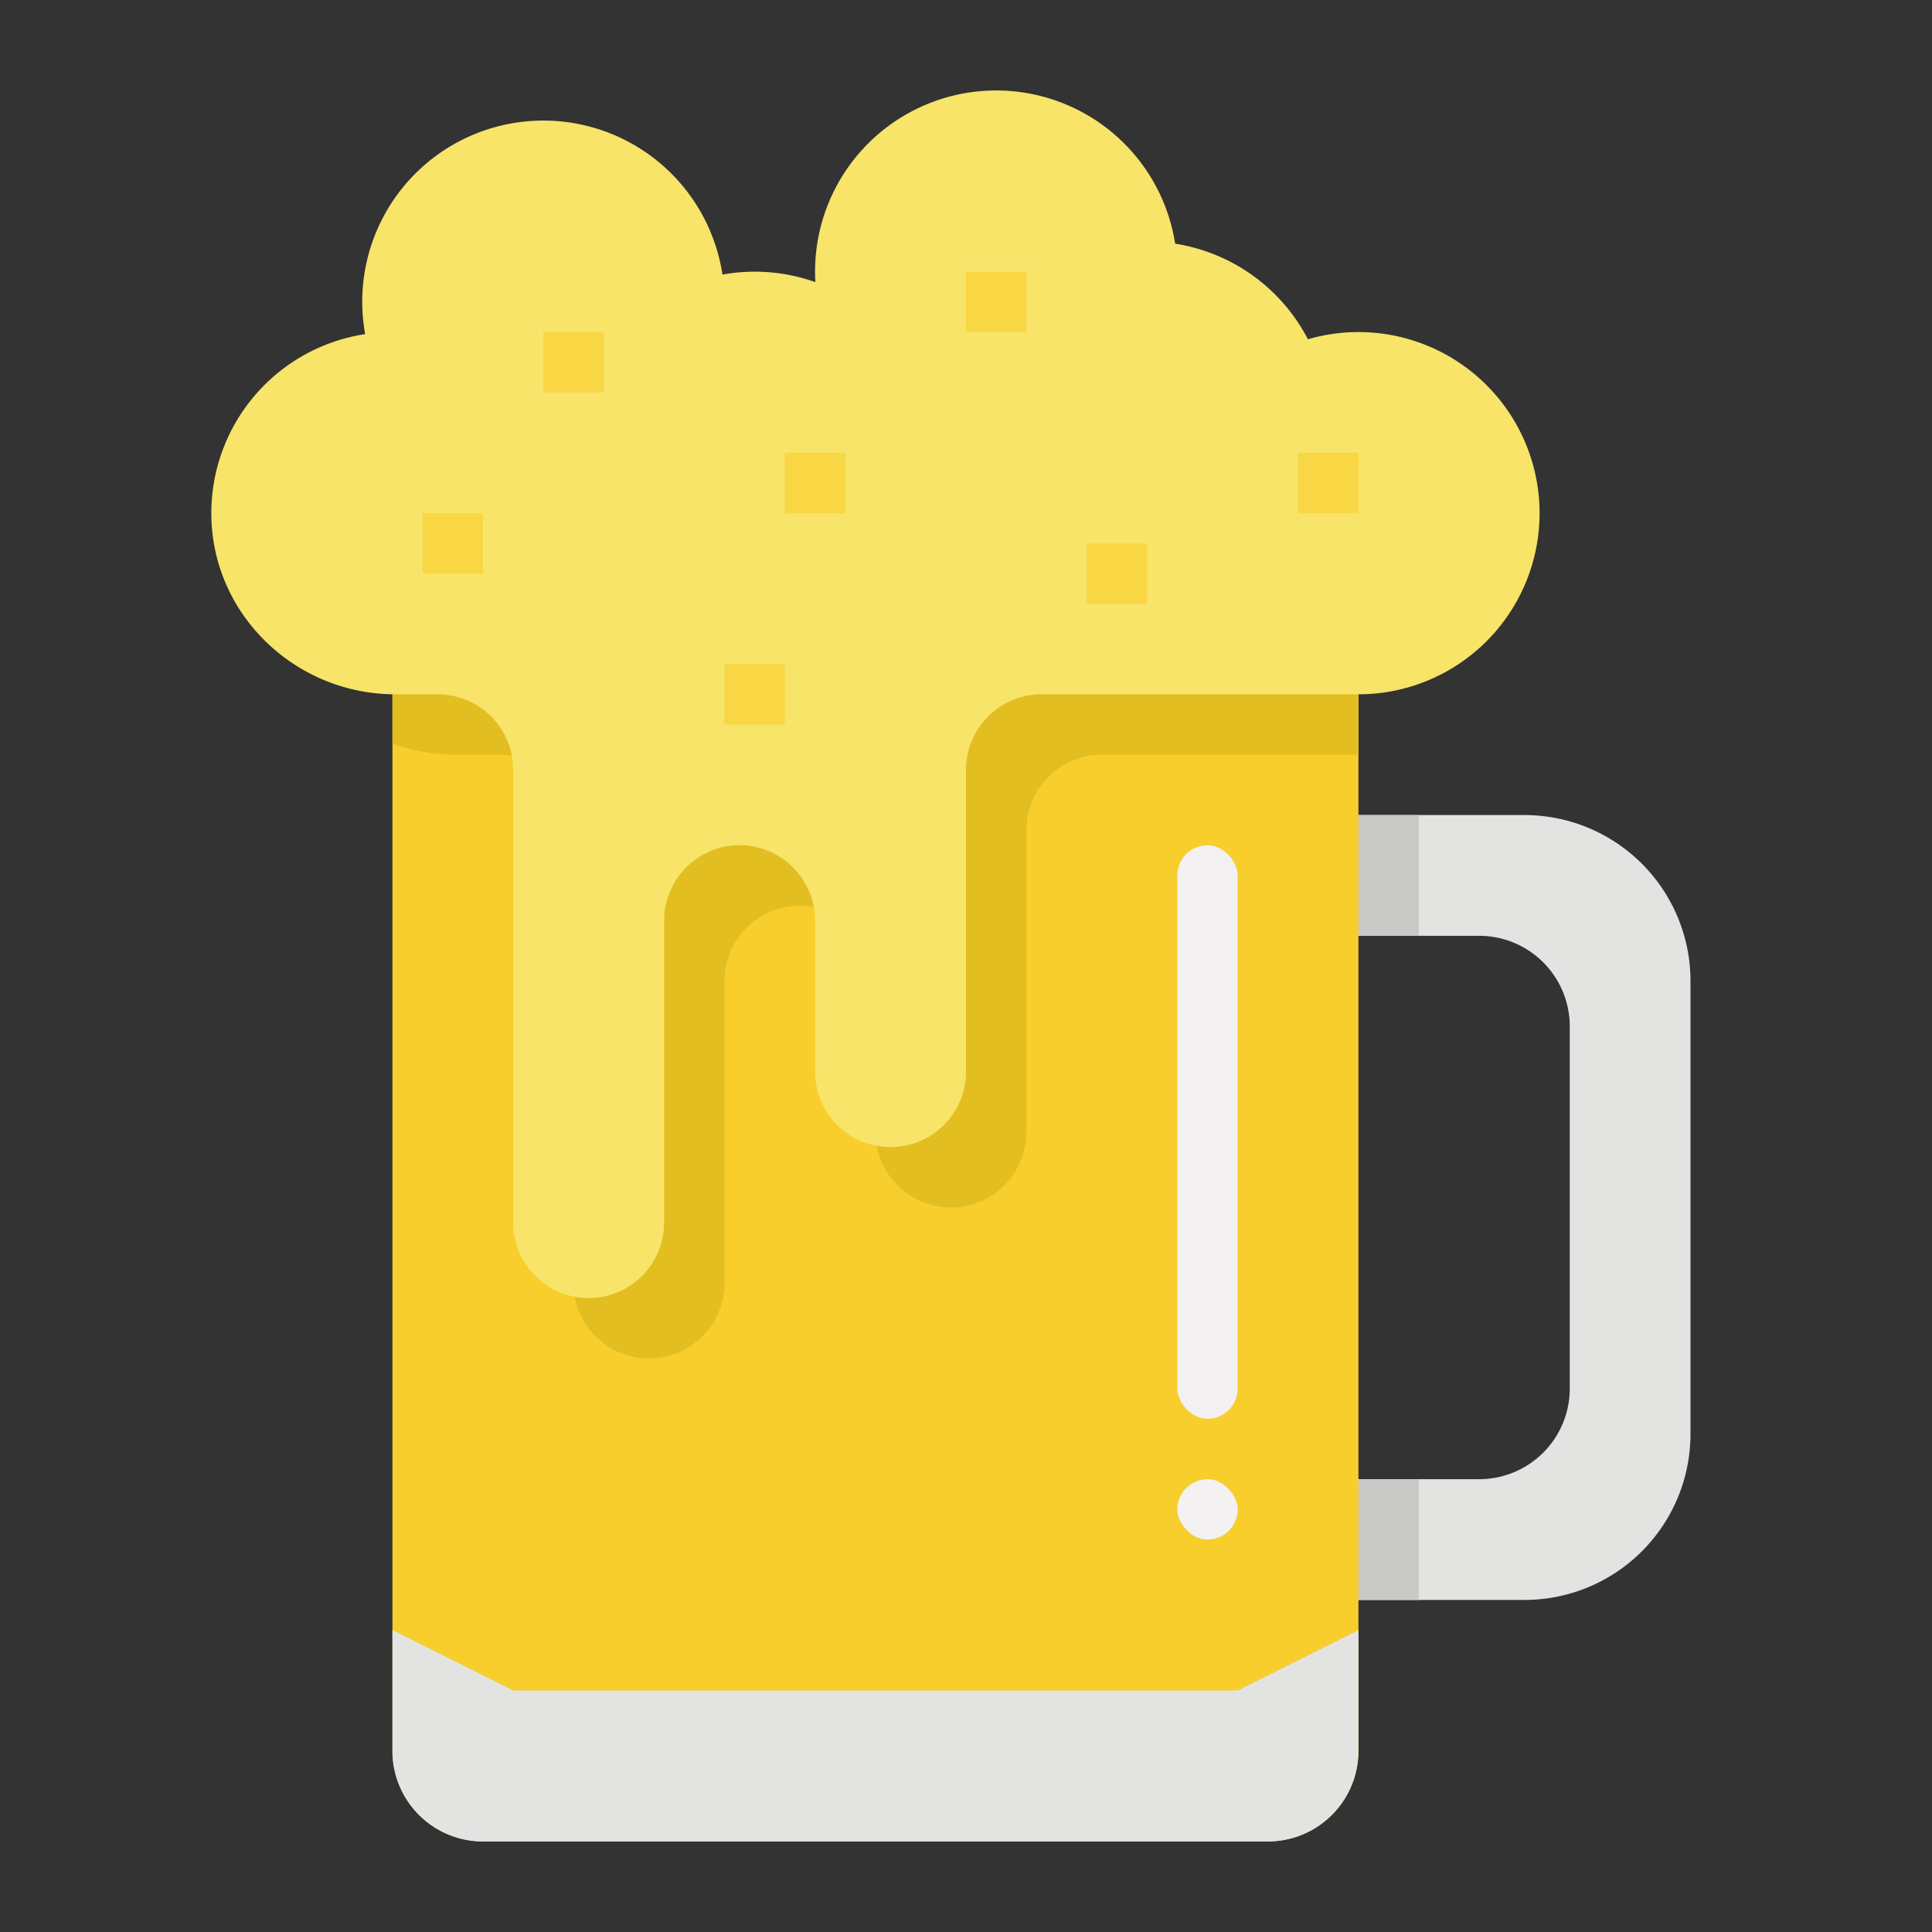 <svg id="Flat" height="512" viewBox="0 0 512 512" width="512" xmlns="http://www.w3.org/2000/svg"><rect x="0" y="0" width="512" height="512" fill="#333333" stroke="none"/><path d="m344 392h48a24 24 0 0 0 24-24v-96a24 24 0 0 0 -24-24h-48v-32h60a44 44 0 0 1 44 44v120a44 44 0 0 1 -44 44h-60z" fill="#e3e4e2"/><path d="m344 216h32v32h-32z" fill="#c9c9c8"/><path d="m344 392h32v32h-32z" fill="#c9c9c8"/><path d="m360 152v312a24.006 24.006 0 0 1 -24 24h-208a24.006 24.006 0 0 1 -24-24v-312z" fill="#f7ce2c"/><path d="m360 152v48h-68a19.994 19.994 0 0 0 -20 20v80a20 20 0 0 1 -40 0v-40a20 20 0 0 0 -40 0v80a20 20 0 0 1 -40 0v-120a19.994 19.994 0 0 0 -20-20h-11.24a49.1 49.1 0 0 1 -16.76-2.94v-45.06z" fill="#e3be21"/><path d="m360 432v32a24.006 24.006 0 0 1 -24 24h-208a24.006 24.006 0 0 1 -24-24v-32l32 16h192z" fill="#e3e4e2"/><rect fill="#f3f1f2" height="152" rx="8" width="16" x="312" y="224"/><rect fill="#f3f1f2" height="16" rx="8" width="16" x="312" y="392"/><path d="m360 184a48 48 0 1 0 -13.39-94.093 48.04 48.04 0 0 0 -35.184-25.333 48 48 0 0 0 -95.426 7.426c0 .931.033 1.853.085 2.771a47.9 47.9 0 0 0 -24.627-2 48 48 0 1 0 -94.685 15.771 48.011 48.011 0 0 0 -40.773 47.541c.045 26.602 22.162 47.917 48.764 47.917h11.236a20 20 0 0 1 20 20v120a20 20 0 0 0 20 20 20 20 0 0 0 20-20v-80a20 20 0 0 1 20-20 20 20 0 0 1 20 20v40a20 20 0 0 0 20 20 20 20 0 0 0 20-20v-80a20 20 0 0 1 20-20z" fill="#f7e469"/><g fill="#f9d644"><path d="m144 88h16v16h-16z"/><path d="m256 72h16v16h-16z"/><path d="m288 144h16v16h-16z"/><path d="m208 120h16v16h-16z"/><path d="m192 176h16v16h-16z"/><path d="m344 120h16v16h-16z"/><path d="m112 136h16v16h-16z"/></g></svg>